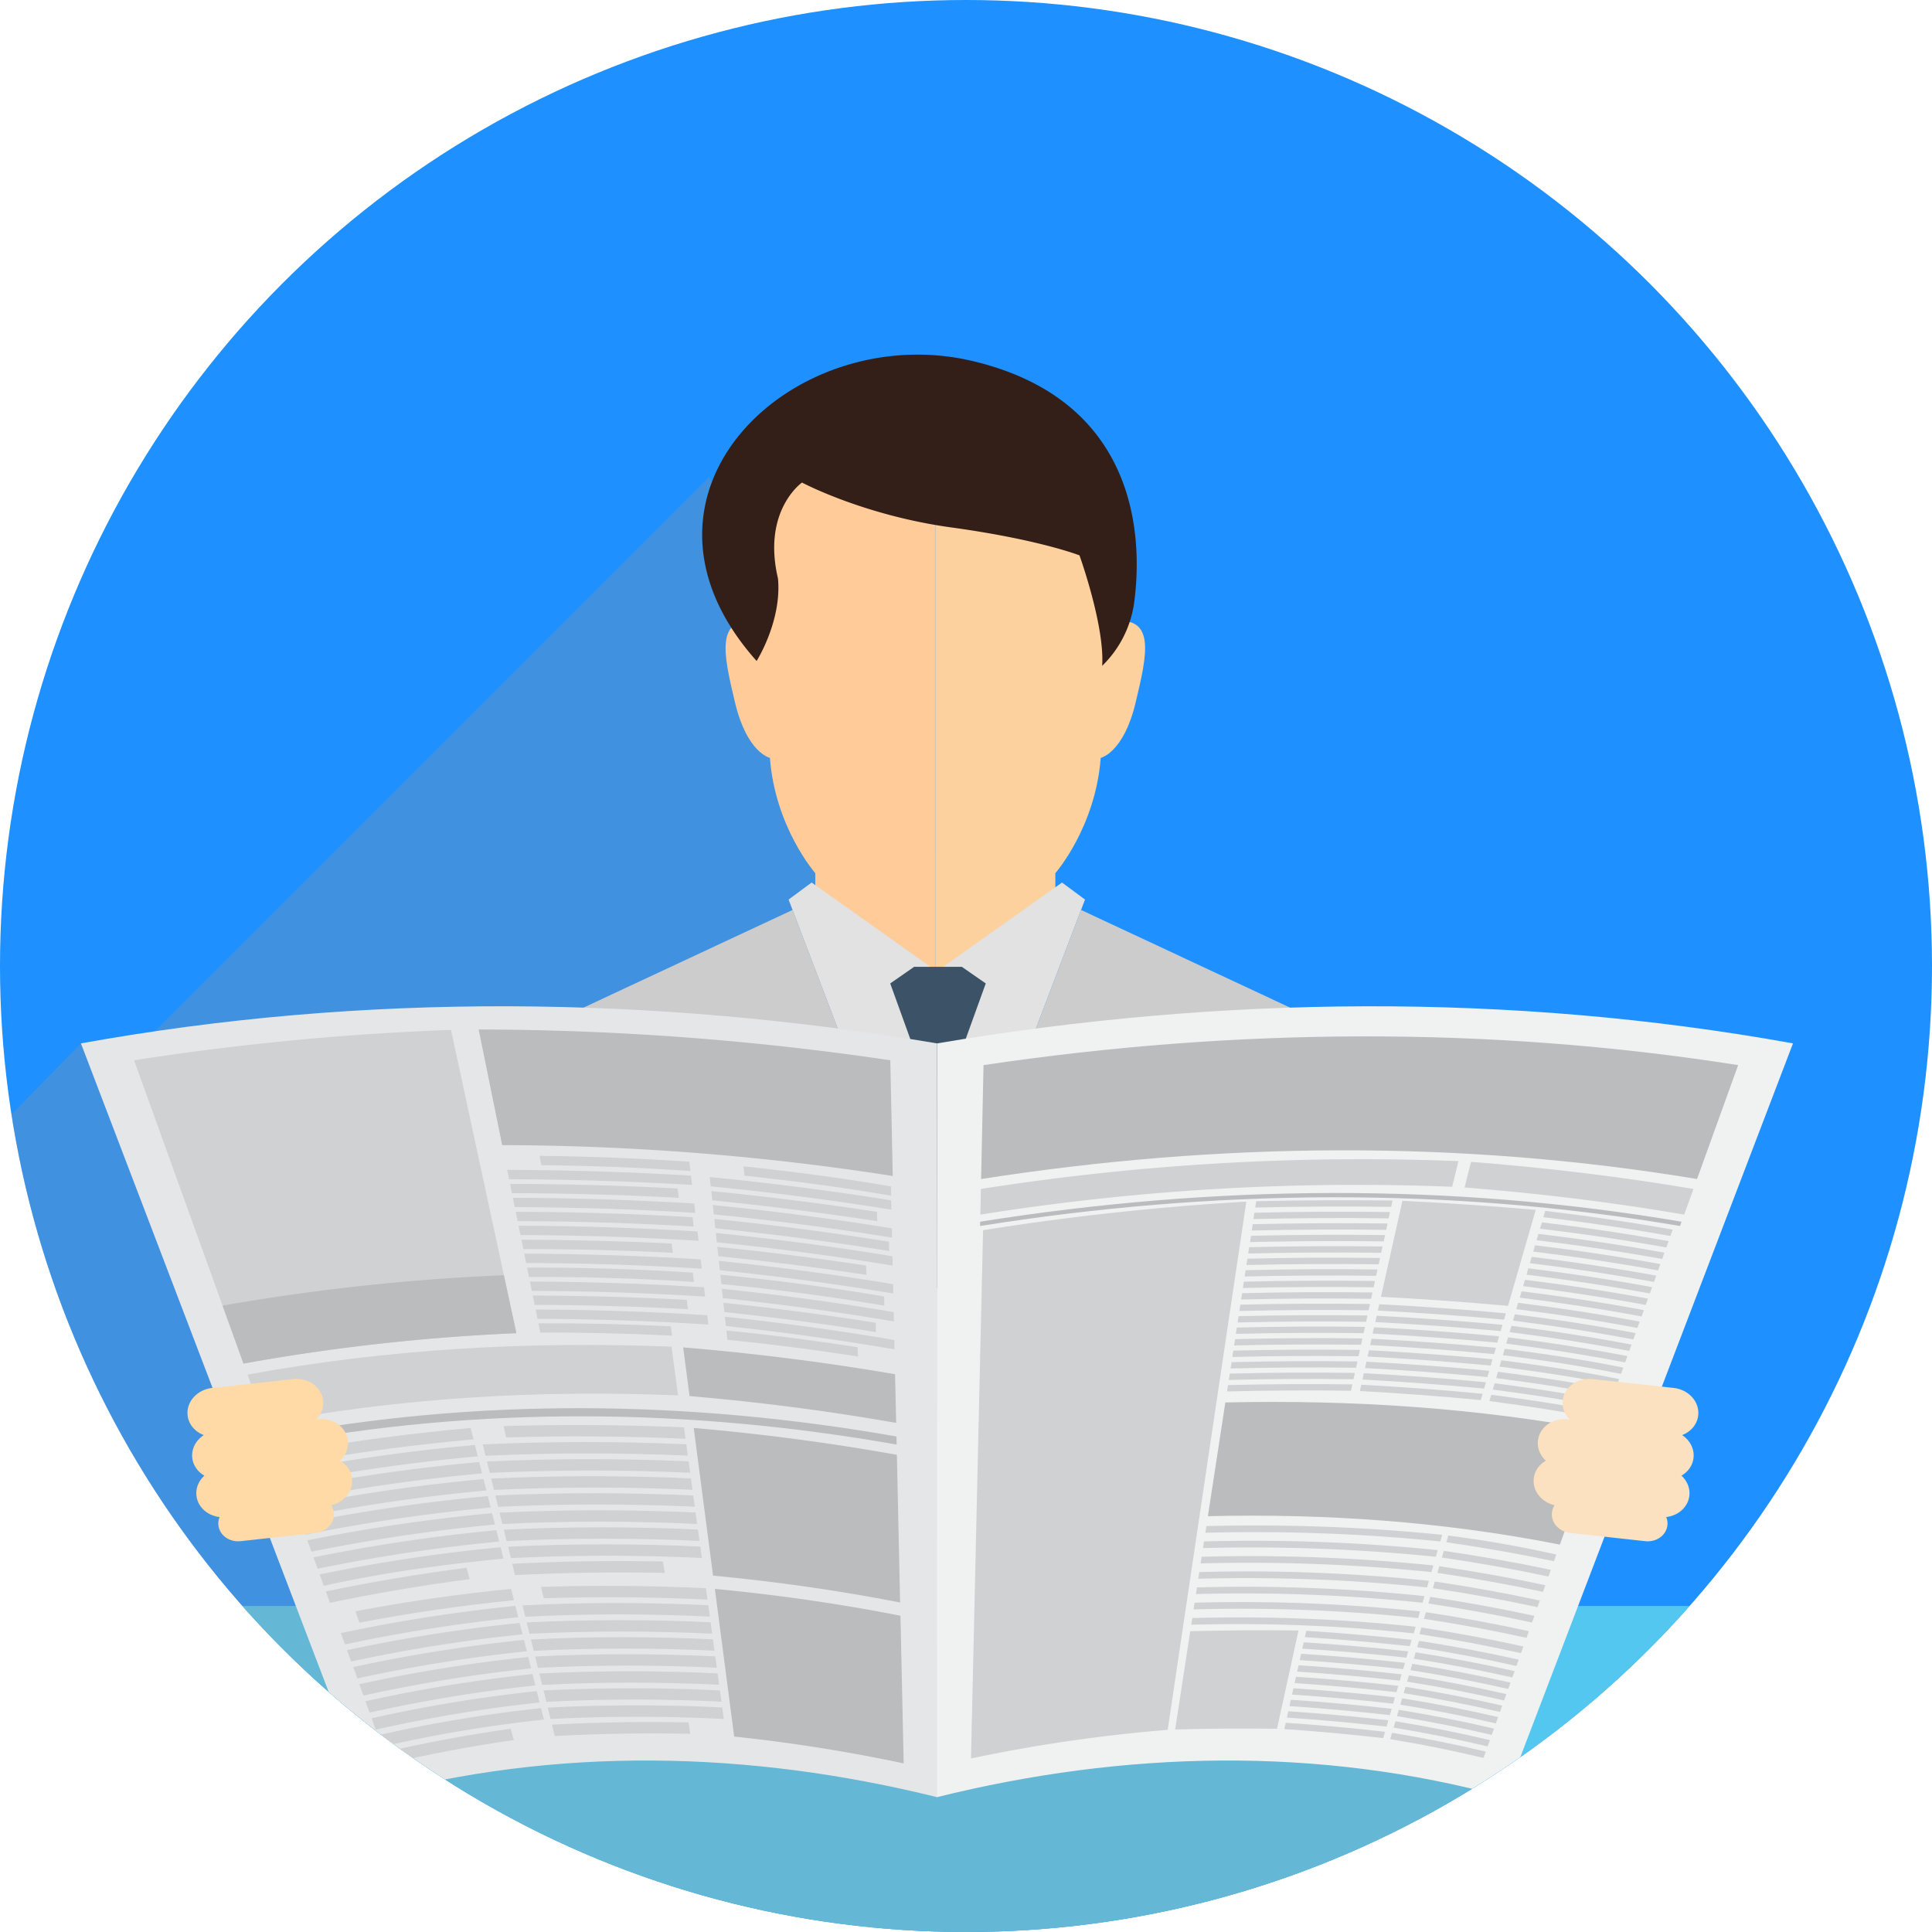 <svg xmlns="http://www.w3.org/2000/svg" xmlns:xlink="http://www.w3.org/1999/xlink" viewBox="466 174 812 812">
  <defs>
    <style>
      .cls-1 {
        fill: #fff;
        stroke: #707070;
      }

      .cls-2 {
        clip-path: url(#clip-path);
      }

      .cls-3 {
        fill: #1e90ff;
      }

      .cls-4 {
        fill: #53c7f0;
      }

      .cls-5 {
        fill: #929497;
        opacity: 0.3;
      }

      .cls-6 {
        fill: #fc9;
      }

      .cls-7 {
        fill: #fcd19d;
      }

      .cls-8 {
        fill: #331f17;
      }

      .cls-9 {
        fill: #e2e2e2;
      }

      .cls-10 {
        fill: #3c5267;
      }

      .cls-11 {
        fill: #ccc;
      }

      .cls-12 {
        fill: #e5e6e7;
      }

      .cls-13 {
        fill: #cfd1d2;
      }

      .cls-14 {
        fill: #babcbe;
      }

      .cls-15 {
        fill: #f0f1f1;
      }

      .cls-16 {
        fill: #ffdaa6;
      }

      .cls-17 {
        fill: #fbe1bf;
      }
    </style>
    <clipPath id="clip-path">
      <circle id="Ellipse_1" data-name="Ellipse 1" class="cls-1" cx="406" cy="406" r="406" transform="translate(491 186)"/>
    </clipPath>
  </defs>
  <g id="news1" class="cls-2" transform="translate(-25 -12)">
    <g id="news_paper1" data-name="news paper1" transform="translate(491 186)">
      <g id="Layer_1" data-name="Layer 1">
        <rect id="Rectangle_1" data-name="Rectangle 1" class="cls-3" width="812" height="812"/>
        <rect id="Rectangle_2" data-name="Rectangle 2" class="cls-4" width="812" height="137.025" transform="translate(0 674.975)"/>
      </g>
      <g id="Layer_2" data-name="Layer 2">
        <path id="Path_1" data-name="Path 1" class="cls-5" d="M298,200.564,64.31,434.258l-30.3,4.263L0,473.325V812H575.505l56.84-57.175Z"/>
        <path id="Path_2" data-name="Path 2" class="cls-6" d="M393.089,205.223V427.132l-50.435-25.507V366.933s-16.839-19.123-19.072-48.456c0,0-9.541-2.03-14.586-22.969s-8.414-36.479,9.257-34.429l11.5-72.177Z" transform="translate(0 0.041)"/>
        <path id="Path_3" data-name="Path 3" class="cls-7" d="M393.089,205.223V427.132l50.466-25.507V366.933s16.829-19.123,19.072-48.456c0,0,9.541-2.03,14.6-22.969s8.414-36.479-9.257-34.429L456.456,188.9Z" transform="translate(0 0.041)"/>
        <path id="Path_4" data-name="Path 4" class="cls-8" d="M337.071,202.767s25.8,13.774,62.828,18.879S453.7,233.379,453.7,233.379s10.647,29.587,9.531,46.426a45.736,45.736,0,0,0,13.51-27.07c2.243-17.346,7.288-83.149-67.873-101.013S255.171,207.365,318,277.765c0,0,10.658-16.839,8.973-34.693C320.243,214.51,337.071,202.767,337.071,202.767Z" transform="translate(0 0.041)"/>
        <path id="Path_5" data-name="Path 5" class="cls-9" d="M341.111,370.922l-9.673,7.156,62.291,163.659v-133.5Z"/>
        <path id="Path_6" data-name="Path 6" class="cls-9" d="M446.346,370.922l9.673,7.156L393.729,541.736v-133.5Z"/>
        <path id="Path_7" data-name="Path 7" class="cls-10" d="M384.188,441.119l-10.038-27.791,10.038-6.973h20.077l10.038,6.973-10.038,27.791Z"/>
        <path id="Path_8" data-name="Path 8" class="cls-10" d="M383.985,441.119,364.679,551.4l30.085,41.97v-151.9l-6.313-5.572Z"/>
        <path id="Path_9" data-name="Path 9" class="cls-10" d="M404.467,441.119l19.3,110.28-30.085,41.97v-151.9l6.313-5.572Z"/>
        <path id="Path_10" data-name="Path 10" class="cls-11" d="M333.133,382.391l-102.1,47.7s-22.959,12.891-24.116,34.206-12.9,83.575-12.9,83.575l199.711,143.6V541.706Z" transform="translate(0 0.041)"/>
        <path id="Path_11" data-name="Path 11" class="cls-11" d="M454.334,382.391l102.089,47.7s23,12.921,24.116,34.236,12.911,83.575,12.911,83.575L393.729,691.479V541.706Z" transform="translate(0 0.041)"/>
        <path id="Path_12" data-name="Path 12" class="cls-12" d="M393.881,755.3c-78.855-19.549-160.208-21.538-238.84,0Q94.537,596.891,34.013,438.48c118.968-21.477,240.7-20.1,359.767,0Q393.82,596.891,393.881,755.3Z" transform="translate(0 0.041)"/>
        <path id="Path_13" data-name="Path 13" class="cls-13" d="M217.027,560.28a849.672,849.672,0,0,0-114.695,12.779q-23-63.742-45.98-127.474a1135.313,1135.313,0,0,1,133.2-12.769Q203.3,496.548,217.027,560.28Z" transform="translate(0 0.041)"/>
        <path id="Path_14" data-name="Path 14" class="cls-14" d="M217.027,560.28a849.672,849.672,0,0,0-114.695,12.779c-3.512-9.744-5.268-14.606-8.79-24.36A902.493,902.493,0,0,1,211.78,535.92C213.881,545.634,214.926,550.506,217.027,560.28Z" transform="translate(0 0.041)"/>
        <path id="Path_15" data-name="Path 15" class="cls-14" d="M375.215,494.214a1081.562,1081.562,0,0,0-164.156-12.972q-4.933-24.3-9.886-48.6A1190.825,1190.825,0,0,1,374.18,445.585Z" transform="translate(0 0.041)"/>
        <path id="Path_16" data-name="Path 16" class="cls-13" d="M289.711,488.215c-20.98-1.411-41.909-2.233-62.93-2.466.294,1.573.436,2.355.731,3.918,20.939.233,41.777,1.015,62.666,2.466Z" transform="translate(0 0.041)"/>
        <path id="Path_17" data-name="Path 17" class="cls-13" d="M290.4,494.051c-25.751-1.533-51.43-2.334-77.221-2.406.315,1.573.477,2.355.792,3.918,25.69.071,51.247.873,76.886,2.406Z" transform="translate(0 0.041)"/>
        <path id="Path_18" data-name="Path 18" class="cls-13" d="M284.8,499.471c-23.477-1.238-46.913-1.888-70.431-1.949.325,1.563.477,2.345.8,3.908,23.416.061,46.741.711,70.116,1.959C285.093,501.816,285,501.034,284.8,499.471Z" transform="translate(0 0.041)"/>
        <path id="Path_19" data-name="Path 19" class="cls-13" d="M291.772,505.785q-38.062-2.284-76.206-2.4l.792,3.908c25.375.071,50.577.883,75.871,2.406Z" transform="translate(0 0.041)"/>
        <path id="Path_20" data-name="Path 20" class="cls-13" d="M291.072,511.56c-24.776-1.472-49.481-2.243-74.308-2.3.315,1.563.477,2.345.792,3.918,24.715.061,49.319.822,73.983,2.294C291.356,513.9,291.3,513.123,291.072,511.56Z" transform="translate(0 0.041)"/>
        <path id="Path_21" data-name="Path 21" class="cls-13" d="M293.142,517.528c-25.071-1.533-50.07-2.334-75.191-2.406.315,1.563.477,2.345.8,3.918,25.01.071,49.9.873,74.846,2.406Z" transform="translate(0 0.041)"/>
        <path id="Path_22" data-name="Path 22" class="cls-13" d="M282.282,522.593c-21.051-1.015-42.051-1.563-63.133-1.6.315,1.573.477,2.355.792,3.918q31.465,0,62.849,1.594Z" transform="translate(0 0.041)"/>
        <path id="Path_23" data-name="Path 23" class="cls-13" d="M294.512,529.272c-24.725-1.533-49.39-2.334-74.176-2.406.325,1.563.487,2.345.8,3.908,24.675.071,49.217.873,73.831,2.406Z" transform="translate(0 0.041)"/>
        <path id="Path_24" data-name="Path 24" class="cls-13" d="M291.173,534.834c-23.223-1.5-46.355-2.2-69.639-2.1.315,1.563.477,2.345.792,3.918,23.183-.1,46.2.6,69.324,2.091C291.457,537.179,291.366,536.4,291.173,534.834Z" transform="translate(0 0.041)"/>
        <path id="Path_25" data-name="Path 25" class="cls-13" d="M295.883,540.995q-36.54-2.3-73.151-2.406c.315,1.563.477,2.345.792,3.918,24.36.071,48.537.873,72.816,2.4Z" transform="translate(0 0.041)"/>
        <path id="Path_26" data-name="Path 26" class="cls-13" d="M288.636,546.283q-32.348-1.736-64.716-1.817c.315,1.573.477,2.355.8,3.918,21.508.051,42.934.66,64.412,1.817C288.93,548.638,288.839,547.846,288.636,546.283Z" transform="translate(0 0.041)"/>
        <path id="Path_27" data-name="Path 27" class="cls-13" d="M297.263,552.739c-24.056-1.522-48.04-2.324-72.146-2.4l.792,3.908c23.995.071,47.867.873,71.8,2.406C297.527,555.093,297.446,554.312,297.263,552.739Z" transform="translate(0 0.041)"/>
        <path id="Path_28" data-name="Path 28" class="cls-13" d="M281.957,557.408c-18.574-.934-37.068-1.36-55.663-1.279l.792,3.908c18.514-.081,36.916.355,55.4,1.289C282.272,559.762,282.17,558.981,281.957,557.408Z" transform="translate(0 0.041)"/>
        <path id="Path_29" data-name="Path 29" class="cls-13" d="M374.444,498.6c-20.544-3.573-41.2-6.222-61.915-8.435l.355,3.908c20.665,2.223,41.229,4.872,61.671,8.445C374.535,500.953,374.474,500.172,374.444,498.6Z" transform="translate(0 0.041)"/>
        <path id="Path_30" data-name="Path 30" class="cls-13" d="M374.535,504.455c-25.375-4.06-50.689-7.3-76.247-9.795.162,1.563.254,2.345.416,3.908,25.446,2.5,50.7,5.735,75.912,9.8C374.626,506.82,374.606,506.038,374.535,504.455Z" transform="translate(0 0.041)"/>
        <path id="Path_31" data-name="Path 31" class="cls-13" d="M368.6,509.286c-23.152-3.532-46.314-6.425-69.639-8.739.173,1.573.254,2.345.426,3.908q34.825,3.492,69.324,8.749C368.658,511.641,368.638,510.849,368.6,509.286Z" transform="translate(0 0.041)"/>
        <path id="Path_32" data-name="Path 32" class="cls-13" d="M374.829,516.209c-25-4.06-50.009-7.267-75.242-9.795.173,1.563.264,2.355.426,3.918,25.121,2.527,50.019,5.755,74.907,9.795C374.88,518.563,374.86,517.772,374.829,516.209Z" transform="translate(0 0.041)"/>
        <path id="Path_33" data-name="Path 33" class="cls-13" d="M373.621,521.842q-36.54-5.877-73.395-9.561c.173,1.573.254,2.355.426,3.918,24.492,2.477,48.781,5.633,73.08,9.561C373.672,524.187,373.662,523.405,373.621,521.842Z" transform="translate(0 0.041)"/>
        <path id="Path_34" data-name="Path 34" class="cls-13" d="M375.093,527.952c-24.664-4.06-49.339-7.267-74.237-9.795.173,1.563.264,2.345.426,3.908,24.786,2.527,49.349,5.765,73.892,9.795C375.144,530.3,375.124,529.515,375.093,527.952Z" transform="translate(0 0.041)"/>
        <path id="Path_35" data-name="Path 35" class="cls-13" d="M364,531.86q-31.171-4.7-62.5-7.846c.162,1.563.254,2.345.426,3.908,20.828,2.111,41.524,4.72,62.209,7.846C364.07,534.215,364.05,533.433,364,531.86Z" transform="translate(0 0.041)"/>
        <path id="Path_36" data-name="Path 36" class="cls-13" d="M375.357,539.686c-24.36-4.06-48.669-7.267-73.232-9.795.173,1.563.254,2.345.426,3.918q36.677,3.776,72.887,9.795C375.408,542.01,375.388,541.249,375.357,539.686Z" transform="translate(0 0.041)"/>
        <path id="Path_37" data-name="Path 37" class="cls-13" d="M371.581,544.852c-22.858-3.867-45.675-6.861-68.817-9.135.162,1.563.254,2.355.416,3.918,23.01,2.223,45.756,5.227,68.5,9.084Z" transform="translate(0 0.041)"/>
        <path id="Path_38" data-name="Path 38" class="cls-13" d="M375.611,551.429c-23.984-4.06-47.989-7.267-72.217-9.795.173,1.563.254,2.345.426,3.908,24.116,2.527,48.009,5.765,71.882,9.795C375.662,553.774,375.651,552.992,375.611,551.429Z" transform="translate(0 0.041)"/>
        <path id="Path_39" data-name="Path 39" class="cls-13" d="M368.039,555.9c-21.315-3.37-42.559-6.161-64.006-8.394.162,1.563.254,2.345.416,3.908q31.973,3.365,63.712,8.4C368.11,558.25,368.09,557.458,368.039,555.9Z" transform="translate(0 0.041)"/>
        <path id="Path_40" data-name="Path 40" class="cls-13" d="M375.875,563.163c-23.65-4.06-47.319-7.267-71.212-9.795.173,1.563.254,2.345.426,3.908,23.781,2.527,47.34,5.765,70.877,9.8C375.926,565.507,375.905,564.726,375.875,563.163Z" transform="translate(0 0.041)"/>
        <path id="Path_41" data-name="Path 41" class="cls-13" d="M360.457,566.187c-18.341-2.862-36.672-5.2-55.165-7.034.162,1.563.254,2.345.416,3.918,18.412,1.827,36.652,4.161,54.911,7.034C360.548,568.532,360.518,567.75,360.457,566.187Z" transform="translate(0 0.041)"/>
        <path id="Path_42" data-name="Path 42" class="cls-14" d="M376.849,607.092c-87.057-15.347-175.2-16.362-262.154.162-.5-1.37-.741-2.03-1.228-3.41,87.29-16.555,175.859-15.489,263.3-.152C376.809,605.052,376.819,605.732,376.849,607.092Z" transform="translate(0 0.041)"/>
        <path id="Path_43" data-name="Path 43" class="cls-14" d="M376.189,577.535c-29.547-5.075-59.124-8.79-89.056-11.287,1.076,8.191,1.6,12.281,2.68,20.462,29.2,2.5,58.028,6.212,86.833,11.287Z" transform="translate(0 0.041)"/>
        <path id="Path_44" data-name="Path 44" class="cls-14" d="M376.951,611.4c-28.319-5.075-56.657-8.79-85.382-11.287q4.06,31.029,8.12,62.067c26.492,2.5,52.557,6.212,78.612,11.287Q377.58,642.414,376.951,611.4Z" transform="translate(0 0.041)"/>
        <path id="Path_45" data-name="Path 45" class="cls-13" d="M282.221,565.954c-60.037-2.365-119.2.914-178.183,11.744l7.379,20.462c57.449-10.84,115.081-14.119,173.565-11.744C283.906,578.225,283.337,574.145,282.221,565.954Z" transform="translate(0 0.041)"/>
        <path id="Path_46" data-name="Path 46" class="cls-13" d="M197.8,600.119c-24.177,2.192-48.04,5.278-71.913,9.429.66,1.908,1.015,2.862,1.665,4.771,23.721-4.151,47.421-7.227,71.446-9.419C198.524,602.981,198.29,602.027,197.8,600.119Z" transform="translate(0 0.041)"/>
        <path id="Path_47" data-name="Path 47" class="cls-13" d="M199.61,607.285A793.469,793.469,0,0,0,118.836,618.7l1.725,4.781a785.727,785.727,0,0,1,80.246-11.439Z" transform="translate(0 0.041)"/>
        <path id="Path_48" data-name="Path 48" class="cls-13" d="M201.406,614.44a781.072,781.072,0,0,0-79.982,11.429l1.725,4.771A767.794,767.794,0,0,1,202.6,619.221C202.127,617.313,201.883,616.359,201.406,614.44Z" transform="translate(0 0.041)"/>
        <path id="Path_49" data-name="Path 49" class="cls-13" d="M203.213,621.606a765.8,765.8,0,0,0-79.17,11.419l1.725,4.781a752.725,752.725,0,0,1,78.673-11.429C203.924,624.469,203.69,623.514,203.213,621.606Z" transform="translate(0 0.041)"/>
        <path id="Path_50" data-name="Path 50" class="cls-13" d="M205.03,628.762a751.065,751.065,0,0,0-78.419,11.429c.69,1.908,1.015,2.862,1.736,4.781a737.915,737.915,0,0,1,77.881-11.429C205.73,631.634,205.487,630.68,205.03,628.762Z" transform="translate(0 0.041)"/>
        <path id="Path_51" data-name="Path 51" class="cls-13" d="M206.806,635.928a732.619,732.619,0,0,0-77.617,11.429c.69,1.908,1.015,2.862,1.715,4.771a723.334,723.334,0,0,1,77.14-11.429C207.527,638.79,207.283,637.836,206.806,635.928Z" transform="translate(0 0.041)"/>
        <path id="Path_52" data-name="Path 52" class="cls-13" d="M208.613,643.094a720.974,720.974,0,0,0-76.846,11.419l1.725,4.771a710.955,710.955,0,0,1,76.318-11.419C209.323,645.956,209.09,645,208.613,643.094Z" transform="translate(0 0.041)"/>
        <path id="Path_53" data-name="Path 53" class="cls-13" d="M210.41,650.25a703.63,703.63,0,0,0-76.054,11.429l1.726,4.771c24.888-5.522,50.09-8.952,75.526-11.419C211.12,653.122,210.887,652.168,210.41,650.25Z" transform="translate(0 0.041)"/>
        <path id="Path_54" data-name="Path 54" class="cls-13" d="M196.088,658.877c-19.924,2.578-39.524,5.846-59.144,9.957.68,1.908,1.015,2.862,1.715,4.781,19.488-4.121,38.946-7.379,58.738-9.957C196.91,661.78,196.616,660.765,196.088,658.877Z" transform="translate(0 0.041)"/>
        <path id="Path_55" data-name="Path 55" class="cls-13" d="M287.468,599.865c-25.375-1.086-50.506-1.279-75.841-.538.447,1.908.66,2.862,1.106,4.781,25.192-.751,50.212-.558,75.384.538C287.854,602.7,287.722,601.743,287.468,599.865Z" transform="translate(0 0.041)"/>
        <path id="Path_56" data-name="Path 56" class="cls-13" d="M288.443,606.97c-28.572-1.248-56.962-1.259-85.544.061.477,1.908.71,2.862,1.177,4.771,28.42-1.309,56.617-1.309,85.016-.061C288.839,609.863,288.707,608.909,288.443,606.97Z" transform="translate(0 0.041)"/>
        <path id="Path_57" data-name="Path 57" class="cls-13" d="M289.417,614.156c-28.308-1.248-56.434-1.248-84.753.061l1.188,4.771c28.136-1.309,56.079-1.309,84.245-.051C289.813,617.029,289.681,616.1,289.417,614.156Z" transform="translate(0 0.041)"/>
        <path id="Path_58" data-name="Path 58" class="cls-13" d="M290.4,621.322c-28.055-1.248-55.916-1.248-83.961.061.467,1.908.71,2.862,1.177,4.771,27.872-1.309,55.561-1.309,83.433-.061C290.787,624.225,290.666,623.21,290.4,621.322Z" transform="translate(0 0.041)"/>
        <path id="Path_59" data-name="Path 59" class="cls-13" d="M291.376,628.488c-27.791-1.259-55.378-1.259-83.169,0,.477,1.908.71,2.872,1.177,4.781,27.608-1.32,55.033-1.309,82.641-.061C291.762,631.33,291.64,630.4,291.376,628.488Z" transform="translate(0 0.041)"/>
        <path id="Path_60" data-name="Path 60" class="cls-13" d="M292.32,635.644c-27.517-1.248-54.81-1.248-82.367.061.467,1.908.7,2.862,1.177,4.771,27.344-1.309,54.5-1.309,81.85,0Z" transform="translate(0 0.041)"/>
        <path id="Path_61" data-name="Path 61" class="cls-13" d="M293.335,642.81c-27.263-1.248-54.333-1.259-81.586.061.467,1.908.7,2.862,1.177,4.771,27.08-1.309,53.968-1.309,81.058-.061C293.721,645.672,293.589,644.718,293.335,642.81Z" transform="translate(0 0.041)"/>
        <path id="Path_62" data-name="Path 62" class="cls-13" d="M294.35,649.965c-27-1.248-53.8-1.248-80.794.061.477,1.908.711,2.862,1.177,4.781,26.826-1.319,53.44-1.319,80.266-.061C294.705,652.838,294.573,651.884,294.35,649.965Z" transform="translate(0 0.041)"/>
        <path id="Path_63" data-name="Path 63" class="cls-13" d="M278.6,656.248c-21.153-.436-42.183-.132-63.316.944.477,1.908.71,2.862,1.177,4.771,21-1.076,41.879-1.37,62.93-.944Z" transform="translate(0 0.041)"/>
        <path id="Path_64" data-name="Path 64" class="cls-14" d="M378.453,679.035c-25.842-5.075-51.714-8.78-78-11.277q4.06,31.029,8.12,62.067A688.707,688.707,0,0,1,379.8,741.1Q379.143,710.053,378.453,679.035Z" transform="translate(0 0.041)"/>
        <path id="Path_65" data-name="Path 65" class="cls-13" d="M214.8,667.748c-22.036,2.192-43.716,5.268-65.407,9.419.66,1.908,1.015,2.862,1.665,4.781,21.538-4.161,43.066-7.237,64.96-9.429Z" transform="translate(0 0.041)"/>
        <path id="Path_66" data-name="Path 66" class="cls-13" d="M216.6,674.9a682.641,682.641,0,0,0-73.344,11.429l1.725,4.77a672.827,672.827,0,0,1,72.826-11.419C217.322,677.776,217.088,676.812,216.6,674.9Z" transform="translate(0 0.041)"/>
        <path id="Path_67" data-name="Path 67" class="cls-13" d="M218.4,682.08a665.832,665.832,0,0,0-72.552,11.429l1.725,4.771a656.168,656.168,0,0,1,72.065-11.429C219.128,684.932,218.885,683.978,218.4,682.08Z" transform="translate(0 0.041)"/>
        <path id="Path_68" data-name="Path 68" class="cls-13" d="M220.255,689.185a651.618,651.618,0,0,0-71.781,11.429l1.725,4.771a644.757,644.757,0,0,1,71.253-11.419C220.925,692.1,220.681,691.144,220.255,689.185Z" transform="translate(0 0.041)"/>
        <path id="Path_69" data-name="Path 69" class="cls-13" d="M222,696.391a637.713,637.713,0,0,0-70.989,11.429l1.725,4.771A625.806,625.806,0,0,1,223.2,701.172C222.721,699.254,222.488,698.32,222,696.391Z" transform="translate(0 0.041)"/>
        <path id="Path_70" data-name="Path 70" class="cls-13" d="M223.807,703.557A623.3,623.3,0,0,0,153.6,714.976l1.726,4.771a614.178,614.178,0,0,1,69.68-11.419Z" transform="translate(0 0.041)"/>
        <path id="Path_71" data-name="Path 71" class="cls-13" d="M225.6,710.723a607.434,607.434,0,0,0-69.416,11.419l1.725,4.771A600.657,600.657,0,0,1,226.8,715.494Z" transform="translate(0 0.041)"/>
        <path id="Path_72" data-name="Path 72" class="cls-13" d="M227.36,717.879A596.34,596.34,0,0,0,158.726,729.3l1.725,4.781a585.126,585.126,0,0,1,68.157-11.4C228.121,720.741,227.888,719.787,227.36,717.879Z" transform="translate(0 0.041)"/>
        <path id="Path_73" data-name="Path 73" class="cls-13" d="M214.632,726.507c-18,2.578-35.616,5.836-53.277,9.957l1.725,4.771c17.519-4.121,35.007-7.369,52.861-9.957C215.424,729.369,215.18,728.415,214.632,726.507Z" transform="translate(0 0.041)"/>
        <path id="Path_74" data-name="Path 74" class="cls-13" d="M296.695,667.464c-23.142-1.086-46.122-1.289-69.284-.538l1.117,4.771c23-.741,45.837-.548,68.817.548C297.091,670.326,296.959,669.372,296.695,667.464Z" transform="translate(0 0.041)"/>
        <path id="Path_75" data-name="Path 75" class="cls-13" d="M297.679,674.63c-26.1-1.259-51.988-1.259-78.074.051.467,1.908.71,2.872,1.177,4.781,25.913-1.319,51.623-1.309,77.546-.061C298.065,677.492,297.933,676.538,297.679,674.63Z" transform="translate(0 0.041)"/>
        <path id="Path_76" data-name="Path 76" class="cls-13" d="M298.654,681.786c-25.852-1.2-51.43-1.2-77.282.061l1.188,4.771c25.669-1.259,51.075-1.259,76.744-.051C299.039,684.658,298.918,683.694,298.654,681.786Z" transform="translate(0 0.041)"/>
        <path id="Path_77" data-name="Path 77" class="cls-13" d="M299.628,688.952c-25.578-1.208-50.9-1.208-76.49.061l1.188,4.771c25.375-1.269,50.547-1.259,75.963-.061Z" transform="translate(0 0.041)"/>
        <path id="Path_78" data-name="Path 78" class="cls-13" d="M300.6,696.107c-25.375-1.2-50.374-1.2-75.689.061.467,1.908.71,2.862,1.177,4.771,25.142-1.259,50.019-1.259,75.171-.051Z" transform="translate(0 0.041)"/>
        <path id="Path_79" data-name="Path 79" class="cls-13" d="M301.587,703.273c-25.06-1.2-49.847-1.208-74.907.061.467,1.908.71,2.862,1.177,4.771,24.888-1.259,49.491-1.259,74.379-.061C301.973,706.135,301.851,705.181,301.587,703.273Z" transform="translate(0 0.041)"/>
        <path id="Path_80" data-name="Path 80" class="cls-13" d="M302.561,710.439c-24.8-1.208-49.319-1.208-74.1,0,.477,1.918.71,2.872,1.188,4.781a729.1,729.1,0,0,1,73.577-.061C302.957,713.3,302.825,712.347,302.561,710.439Z" transform="translate(0 0.041)"/>
        <path id="Path_81" data-name="Path 81" class="cls-13" d="M303.536,717.6a726.809,726.809,0,0,0-73.313.061c.467,1.908.7,2.862,1.177,4.771a716.626,716.626,0,0,1,72.8,0Z" transform="translate(0 0.041)"/>
        <path id="Path_82" data-name="Path 82" class="cls-13" d="M289.366,723.878c-19.194-.4-38.2-.091-57.378.934.477,1.918.711,2.872,1.177,4.781,19.031-1.015,37.91-1.33,56.972-.944C289.833,726.74,289.671,725.786,289.366,723.878Z" transform="translate(0 0.041)"/>
        <path id="Path_83" data-name="Path 83" class="cls-15" d="M632.548,755.3c-78.622-21.538-159.984-19.549-238.84,0q0-158.4.1-316.812c119.049-20.107,240.819-21.488,359.767,0Q693.1,596.9,632.548,755.3Z" transform="translate(0 0.041)"/>
        <path id="Path_84" data-name="Path 84" class="cls-14" d="M713.251,495.493c-99.866-16.575-200.97-15.611-300.9,0q.508-23.954,1.015-47.878c105.3-15.641,211.871-16.565,317.157,0Q721.888,471.549,713.251,495.493Z" transform="translate(0 0.041)"/>
        <path id="Path_85" data-name="Path 85" class="cls-14" d="M706.115,515.234c-97.6-16.6-196.5-15.59-294.188,0v-1.8c97.876-15.59,196.991-16.585,294.8,0C706.5,514.158,706.379,514.524,706.115,515.234Z" transform="translate(0 0.041)"/>
        <path id="Path_86" data-name="Path 86" class="cls-13" d="M711.738,499.674c-31.008-5.237-62.077-8.952-93.482-11.4-1.086,4.3-1.624,6.466-2.71,10.769,31.018,2.446,61.692,6.161,92.294,11.4C709.4,506.14,710.175,503.988,711.738,499.674Z" transform="translate(0 0.041)"/>
        <path id="Path_87" data-name="Path 87" class="cls-13" d="M612.979,487.971a1029.98,1029.98,0,0,0-200.716,11.7c-.091,4.314-.132,6.465-.223,10.769a1006.1,1006.1,0,0,1,198.291-11.7C611.385,494.427,611.923,492.275,612.979,487.971Z" transform="translate(0 0.041)"/>
        <path id="Path_88" data-name="Path 88" class="cls-14" d="M655.609,649.143c-48.964-9.653-97.937-13.114-147.946-11.947L515,589.4c53.2-1.208,105.56,2.263,157.711,11.957Q664.155,625.24,655.609,649.143Z" transform="translate(0 0.041)"/>
        <path id="Path_89" data-name="Path 89" class="cls-13" d="M654.107,653.325c-14.971-3.39-30.146-6.029-45.411-7.978-.325,1.116-.487,1.675-.822,2.791,15.225,2.2,30.2,4.821,45.228,7.978C653.508,655,653.711,654.442,654.107,653.325Z" transform="translate(0 0.041)"/>
        <path id="Path_90" data-name="Path 90" class="cls-13" d="M606.138,645.022a786.093,786.093,0,0,0-99.115-3.654c-.173,1.127-.254,1.685-.426,2.8a778.239,778.239,0,0,1,98.739,3.644C605.661,646.7,605.823,646.139,606.138,645.022Z" transform="translate(0 0.041)"/>
        <path id="Path_91" data-name="Path 91" class="cls-13" d="M651.8,659.75c-14.961-3.157-29.831-5.775-44.985-7.978-.335,1.117-.5,1.675-.822,2.8,15.093,2.2,29.9,4.821,44.8,7.978C651.194,661.445,651.4,660.887,651.8,659.75Z" transform="translate(0 0.041)"/>
        <path id="Path_92" data-name="Path 92" class="cls-13" d="M604.28,651.457a770.609,770.609,0,0,0-98.252-3.644c-.173,1.117-.254,1.675-.426,2.791a766.6,766.6,0,0,1,97.877,3.654C603.8,653.142,603.925,652.574,604.28,651.457Z" transform="translate(0 0.041)"/>
        <path id="Path_93" data-name="Path 93" class="cls-13" d="M649.488,666.205c-14.809-3.157-29.536-5.775-44.559-7.978-.325,1.117-.487,1.675-.822,2.791,14.961,2.213,29.628,4.821,44.386,7.988C648.889,667.87,649.092,667.322,649.488,666.205Z" transform="translate(0 0.041)"/>
        <path id="Path_94" data-name="Path 94" class="cls-13" d="M602.423,657.9a756.926,756.926,0,0,0-97.379-3.644c-.173,1.117-.254,1.675-.426,2.791a751.062,751.062,0,0,1,96.993,3.644Z" transform="translate(0 0.041)"/>
        <path id="Path_95" data-name="Path 95" class="cls-13" d="M647.184,672.651c-14.677-3.157-29.262-5.775-44.142-7.988l-.812,2.8c14.819,2.2,29.344,4.821,43.949,7.978C646.555,674.325,646.788,673.767,647.184,672.651Z" transform="translate(0 0.041)"/>
        <path id="Path_96" data-name="Path 96" class="cls-13" d="M600.555,664.348a741.524,741.524,0,0,0-96.5-3.654c-.173,1.116-.264,1.675-.426,2.8a737.617,737.617,0,0,1,96.121,3.644C600.078,666.023,600.241,665.464,600.555,664.348Z" transform="translate(0 0.041)"/>
        <path id="Path_97" data-name="Path 97" class="cls-13" d="M644.88,679.086c-14.535-3.157-28.978-5.775-43.716-7.978-.335,1.116-.5,1.675-.822,2.791,14.677,2.2,29.059,4.821,43.533,7.988C644.271,680.771,644.525,680.2,644.88,679.086Z" transform="translate(0 0.041)"/>
        <path id="Path_98" data-name="Path 98" class="cls-13" d="M598.7,670.783a730.1,730.1,0,0,0-95.633-3.644c-.173,1.117-.254,1.675-.426,2.791a722.672,722.672,0,0,1,95.258,3.654C598.221,672.458,598.373,671.93,598.7,670.783Z" transform="translate(0 0.041)"/>
        <path id="Path_99" data-name="Path 99" class="cls-13" d="M642.576,685.531c-14.393-3.157-28.694-5.775-43.3-7.988l-.812,2.8c14.535,2.2,28.775,4.821,43.107,7.978C641.977,687.206,642.17,686.647,642.576,685.531Z" transform="translate(0 0.041)"/>
        <path id="Path_100" data-name="Path 100" class="cls-13" d="M596.82,677.228a715.138,715.138,0,0,0-94.76-3.654c-.173,1.117-.254,1.675-.426,2.8a709.343,709.343,0,0,1,94.4,3.644Z" transform="translate(0 0.041)"/>
        <path id="Path_101" data-name="Path 101" class="cls-13" d="M640.262,691.966c-14.21-3.157-28.42-5.775-42.874-7.978l-.812,2.791c14.4,2.213,28.5,4.831,42.691,7.988Z" transform="translate(0 0.041)"/>
        <path id="Path_102" data-name="Path 102" class="cls-13" d="M594.983,683.663A702.115,702.115,0,0,0,501.1,680.02c-.173,1.116-.264,1.675-.436,2.791a696.382,696.382,0,0,1,93.512,3.654Z" transform="translate(0 0.041)"/>
        <path id="Path_103" data-name="Path 103" class="cls-13" d="M490.773,727A655.659,655.659,0,0,0,408.1,739.022q2.527-111,5.075-222.011A1111.847,1111.847,0,0,1,523.811,505Q507.277,616.014,490.773,727Z" transform="translate(0 0.041)"/>
        <path id="Path_104" data-name="Path 104" class="cls-13" d="M584.711,507.185q-28.593-.376-57.144.294l.406-2.649c19.123-.447,38.194-.548,57.317-.294C585.056,505.592,584.944,506.12,584.711,507.185Z" transform="translate(0 0.041)"/>
        <path id="Path_105" data-name="Path 105" class="cls-13" d="M583.625,512.017c-18.96-.254-37.87-.152-56.84.294.173-1.066.244-1.594.406-2.649q28.511-.68,57-.294C584,510.423,583.889,510.961,583.625,512.017Z" transform="translate(0 0.041)"/>
        <path id="Path_106" data-name="Path 106" class="cls-13" d="M582.61,516.848q-28.278-.376-56.505.294l.406-2.649q28.359-.68,56.688-.3C582.945,515.255,582.823,515.782,582.61,516.848Z" transform="translate(0 0.041)"/>
        <path id="Path_107" data-name="Path 107" class="cls-13" d="M581.595,521.71q-28.126-.365-56.2.294l.406-2.649c18.808-.436,37.555-.548,56.373-.294A21.465,21.465,0,0,0,581.595,521.71Z" transform="translate(0 0.041)"/>
        <path id="Path_108" data-name="Path 108" class="cls-13" d="M580.489,526.5c-18.646-.244-37.24-.142-55.886.294l.406-2.649q28.044-.67,56.058-.294C580.834,524.917,580.712,525.445,580.489,526.5Z" transform="translate(0 0.041)"/>
        <path id="Path_109" data-name="Path 109" class="cls-13" d="M579.433,531.332q-27.811-.365-55.571.294l.406-2.649c18.595-.447,37.139-.548,55.744-.294C579.778,529.749,579.656,530.277,579.433,531.332Z" transform="translate(0 0.041)"/>
        <path id="Path_110" data-name="Path 110" class="cls-13" d="M578.367,536.164c-18.432-.254-36.814-.152-55.246.294l.406-2.649q27.73-.67,55.419-.294C578.723,534.58,578.6,535.108,578.367,536.164Z" transform="translate(0 0.041)"/>
        <path id="Path_111" data-name="Path 111" class="cls-13" d="M577.312,540.995q-27.5-.376-54.932.294l.406-2.649q27.567-.67,55.1-.294C577.657,539.412,577.535,539.98,577.312,540.995Z" transform="translate(0 0.041)"/>
        <path id="Path_112" data-name="Path 112" class="cls-13" d="M576.256,545.826q-27.334-.376-54.617.294l.406-2.649q27.4-.67,54.81-.294C576.6,544.233,576.52,544.771,576.256,545.826Z" transform="translate(0 0.041)"/>
        <path id="Path_113" data-name="Path 113" class="cls-13" d="M575.2,550.658c-18.118-.254-36.185-.152-54.3.294l.406-2.649q27.253-.67,54.475-.294C575.505,549.115,575.434,549.6,575.2,550.658Z" transform="translate(0 0.041)"/>
        <path id="Path_114" data-name="Path 114" class="cls-13" d="M574.145,555.489q-27.019-.375-53.988.294l.406-2.649q27.1-.67,54.16-.294C574.49,553.9,574.378,554.434,574.145,555.489Z" transform="translate(0 0.041)"/>
        <path id="Path_115" data-name="Path 115" class="cls-13" d="M573.089,560.28c-17.915-.254-35.769-.152-53.673.294l.406-2.649q26.938-.67,53.846-.294C573.475,558.727,573.313,559.265,573.089,560.28Z" transform="translate(0 0.041)"/>
        <path id="Path_116" data-name="Path 116" class="cls-13" d="M572.024,565.152q-26.694-.376-53.348.294l.406-2.649q26.776-.69,53.521-.3C572.379,563.558,572.257,564.086,572.024,565.152Z" transform="translate(0 0.041)"/>
        <path id="Path_117" data-name="Path 117" class="cls-13" d="M570.968,569.983q-26.532-.376-53.034.294l.406-2.659c17.752-.436,35.454-.538,53.206-.294Z" transform="translate(0 0.041)"/>
        <path id="Path_118" data-name="Path 118" class="cls-13" d="M569.912,574.815c-17.59-.254-35.129-.152-52.719.294l.457-2.649c17.641-.436,35.241-.538,52.892-.294Z" transform="translate(0 0.041)"/>
        <path id="Path_119" data-name="Path 119" class="cls-13" d="M568.857,579.636c-17.488-.244-34.926-.142-52.4.3l.406-2.659q26.309-.67,52.577-.294C569.2,578.053,569.09,578.55,568.857,579.636Z" transform="translate(0 0.041)"/>
        <path id="Path_120" data-name="Path 120" class="cls-13" d="M567.8,584.467c-17.387-.254-34.713-.152-52.09.3l.406-2.659c17.438-.447,34.825-.548,52.262-.294C568.156,582.884,568.035,583.412,567.8,584.467Z" transform="translate(0 0.041)"/>
        <path id="Path_121" data-name="Path 121" class="cls-13" d="M632.122,554.586c-17.661-1.634-35.3-2.893-53.024-3.8.244-1.015.355-1.594.6-2.659q26.654,1.37,53.2,3.806C632.578,552.992,632.426,553.53,632.122,554.586Z" transform="translate(0 0.041)"/>
        <path id="Path_122" data-name="Path 122" class="cls-13" d="M630.731,559.417q-26.339-2.456-52.709-3.8c.233-1.015.355-1.594.589-2.659,17.681.914,35.271,2.172,52.881,3.806Z" transform="translate(0 0.041)"/>
        <path id="Path_123" data-name="Path 123" class="cls-13" d="M629.3,564.249c-17.458-1.634-34.886-2.893-52.394-3.8.233-1.015.355-1.594.589-2.659,17.57.914,35.058,2.172,52.567,3.806Z" transform="translate(0 0.041)"/>
        <path id="Path_124" data-name="Path 124" class="cls-13" d="M627.94,569.08c-17.346-1.634-34.672-2.893-52.08-3.806.233-1.015.355-1.583.589-2.649,17.468.914,34.855,2.172,52.262,3.8C628.4,567.486,628.285,568.014,627.94,569.08Z" transform="translate(0 0.041)"/>
        <path id="Path_125" data-name="Path 125" class="cls-13" d="M626.539,573.9q-25.852-2.436-51.765-3.8c.233-1.015.355-1.583.589-2.649,17.4.944,34.652,2.172,51.907,3.8C627.006,572.318,626.844,572.846,626.539,573.9Z" transform="translate(0 0.041)"/>
        <path id="Path_126" data-name="Path 126" class="cls-13" d="M625.149,578.733c-17.133-1.624-34.246-2.883-51.45-3.8.244-1.015.355-1.594.6-2.649,17.255.914,34.429,2.162,51.623,3.8C625.605,577.149,625.453,577.677,625.149,578.733Z" transform="translate(0 0.041)"/>
        <path id="Path_127" data-name="Path 127" class="cls-13" d="M623.758,583.564c-17.032-1.624-34.043-2.883-51.136-3.8l.589-2.649q25.73,1.37,51.308,3.8Z" transform="translate(0 0.041)"/>
        <path id="Path_128" data-name="Path 128" class="cls-13" d="M622.357,588.4q-25.375-2.436-50.811-3.8c.233-1.066.355-1.594.589-2.649,17.052.914,34.013,2.162,50.994,3.8C622.824,586.8,622.672,587.34,622.357,588.4Z" transform="translate(0 0.041)"/>
        <path id="Path_129" data-name="Path 129" class="cls-13" d="M702.055,519.426q-26.613-4.735-53.4-7.887c.315-1.066.467-1.594.771-2.649,17.986,2.121,35.779,4.73,53.572,7.887C702.624,517.843,702.431,518.371,702.055,519.426Z" transform="translate(0 0.041)"/>
        <path id="Path_130" data-name="Path 130" class="cls-13" d="M700.35,524.258c-17.631-3.157-35.261-5.765-53.084-7.887l.782-2.659c17.874,2.132,35.525,4.74,53.257,7.9C700.888,522.725,700.705,523.2,700.35,524.258Z" transform="translate(0 0.041)"/>
        <path id="Path_131" data-name="Path 131" class="cls-13" d="M698.594,529.089c-17.529-3.157-35.058-5.765-52.78-7.887.3-1.015.457-1.594.771-2.659,17.773,2.131,35.363,4.73,52.953,7.9C699.162,527.506,698.97,528.033,698.594,529.089Z" transform="translate(0 0.041)"/>
        <path id="Path_132" data-name="Path 132" class="cls-13" d="M696.858,533.89c-17.428-3.157-34.845-5.765-52.455-7.9.315-1.015.467-1.583.771-2.649,17.671,2.131,35.149,4.73,52.638,7.9C697.437,532.327,697.244,532.875,696.858,533.89Z" transform="translate(0 0.041)"/>
        <path id="Path_133" data-name="Path 133" class="cls-13" d="M695.133,538.752c-17.326-3.167-34.642-5.765-52.151-7.9.315-1.015.467-1.583.782-2.649,17.56,2.131,34.936,4.73,52.323,7.9C695.7,537.158,695.508,537.7,695.133,538.752Z" transform="translate(0 0.041)"/>
        <path id="Path_134" data-name="Path 134" class="cls-13" d="M693.407,543.583c-17.255-3.167-34.439-5.765-51.846-7.9.315-1.015.477-1.583.782-2.649,17.468,2.121,34.733,4.73,52.009,7.9C693.976,542.01,693.783,542.518,693.407,543.583Z" transform="translate(0 0.041)"/>
        <path id="Path_135" data-name="Path 135" class="cls-13" d="M691.672,548.415c-17.113-3.167-34.226-5.765-51.521-7.9.315-1.015.467-1.583.782-2.649,17.357,2.121,34.51,4.73,51.694,7.9C692.23,546.821,692.057,547.349,691.672,548.415Z" transform="translate(0 0.041)"/>
        <path id="Path_136" data-name="Path 136" class="cls-13" d="M689.946,553.246c-17.011-3.167-34.013-5.765-51.217-7.9.315-1.015.467-1.594.782-2.649,17.255,2.131,34.317,4.73,51.389,7.9C690.515,551.652,690.322,552.16,689.946,553.246Z" transform="translate(0 0.041)"/>
        <path id="Path_137" data-name="Path 137" class="cls-13" d="M688.17,558.077c-16.9-3.167-33.8-5.775-50.892-7.9.3-1.015.467-1.594.771-2.649,17.154,2.121,34.114,4.73,51.075,7.887Z" transform="translate(0 0.041)"/>
        <path id="Path_138" data-name="Path 138" class="cls-13" d="M686.485,562.909c-16.8-3.167-33.6-5.765-50.588-7.9.315-1.015.467-1.594.782-2.649,17.042,2.121,33.9,4.72,50.75,7.887C687.054,561.295,686.861,561.843,686.485,562.909Z" transform="translate(0 0.041)"/>
        <path id="Path_139" data-name="Path 139" class="cls-13" d="M684.76,567.74c-16.7-3.177-33.393-5.775-50.283-7.9.315-1.066.467-1.594.782-2.649,16.94,2.121,33.688,4.72,50.445,7.887Z" transform="translate(0 0.041)"/>
        <path id="Path_140" data-name="Path 140" class="cls-13" d="M683.024,572.572c-16.6-3.177-33.18-5.775-49.958-7.9.315-1.066.467-1.594.771-2.659,16.849,2.131,33.495,4.73,50.141,7.9C683.592,570.978,683.4,571.506,683.024,572.572Z" transform="translate(0 0.041)"/>
        <path id="Path_141" data-name="Path 141" class="cls-13" d="M681.3,577.393c-16.433-3.339-32.987-5.765-49.654-7.887l.782-2.659c16.717,2.132,33.333,4.557,49.816,7.9C681.867,575.81,681.674,576.337,681.3,577.393Z" transform="translate(0 0.041)"/>
        <path id="Path_142" data-name="Path 142" class="cls-13" d="M679.563,582.224c-16.321-3.339-32.774-5.765-49.339-7.9.315-1.015.467-1.583.782-2.649,16.616,2.131,33.119,4.557,49.512,7.9C680.131,580.641,679.948,581.169,679.563,582.224Z" transform="translate(0 0.041)"/>
        <path id="Path_143" data-name="Path 143" class="cls-13" d="M677.837,587.056c-16.24-3.339-32.571-5.765-49.024-7.9.315-1.015.467-1.583.771-2.649,16.514,2.131,32.916,4.557,49.2,7.9C678.406,585.462,678.223,586,677.837,587.056Z" transform="translate(0 0.041)"/>
        <path id="Path_144" data-name="Path 144" class="cls-13" d="M676.112,591.887c-16.118-3.339-32.368-5.765-48.72-7.9.315-1.015.467-1.583.782-2.649,16.4,2.121,32.7,4.557,48.882,7.9Z" transform="translate(0 0.041)"/>
        <path id="Path_145" data-name="Path 145" class="cls-13" d="M674.376,596.719c-16.017-3.339-32.155-5.775-48.405-7.9.315-1.015.467-1.583.782-2.649,16.3,2.121,32.48,4.557,48.578,7.9C674.975,595.125,674.752,595.653,674.376,596.719Z" transform="translate(0 0.041)"/>
        <path id="Path_146" data-name="Path 146" class="cls-13" d="M637.339,700.147c-13.865-3.116-27.638-5.7-41.706-7.9l.771-2.649c14.129,2.182,27.963,4.781,41.889,7.9C637.917,698.553,637.724,699.081,637.339,700.147Z" transform="translate(0 0.041)"/>
        <path id="Path_147" data-name="Path 147" class="cls-13" d="M635.6,704.978c-13.753-3.116-27.4-5.7-41.392-7.9.315-1.015.467-1.594.771-2.649,14.027,2.182,27.76,4.771,41.615,7.9C636.182,703.4,635.989,703.913,635.6,704.978Z" transform="translate(0 0.041)"/>
        <path id="Path_148" data-name="Path 148" class="cls-13" d="M633.878,709.81c-13.652-3.116-27.222-5.7-41.087-7.9l.782-2.659c13.926,2.192,27.547,4.781,41.26,7.9C634.446,708.216,634.253,708.744,633.878,709.81Z" transform="translate(0 0.041)"/>
        <path id="Path_149" data-name="Path 149" class="cls-13" d="M632.152,714.641c-13.55-3.126-27.009-5.714-40.773-7.9.3-1.015.467-1.594.771-2.649,13.824,2.182,27.344,4.771,40.955,7.887C632.721,713.048,632.528,713.545,632.152,714.641Z" transform="translate(0 0.041)"/>
        <path id="Path_150" data-name="Path 150" class="cls-13" d="M630.427,719.473c-13.459-3.126-26.806-5.714-40.468-7.9.3-1.015.467-1.594.771-2.659,13.723,2.192,27.131,4.781,40.6,7.9Z" transform="translate(0 0.041)"/>
        <path id="Path_151" data-name="Path 151" class="cls-13" d="M628.691,724.3c-13.347-3.126-26.593-5.714-40.153-7.9l.782-2.659c13.611,2.192,26.918,4.781,40.316,7.9Z" transform="translate(0 0.041)"/>
        <path id="Path_152" data-name="Path 152" class="cls-13" d="M626.955,729.125c-13.2-3.116-26.39-5.7-39.829-7.887.3-1.066.467-1.594.771-2.659,13.52,2.192,26.715,4.781,40.011,7.9C627.524,727.532,627.341,728.07,626.955,729.125Z" transform="translate(0 0.041)"/>
        <path id="Path_153" data-name="Path 153" class="cls-13" d="M625.24,733.957c-13.134-3.116-26.167-5.7-39.524-7.9.315-1.015.467-1.583.782-2.649,13.408,2.192,26.5,4.771,39.7,7.9C625.8,732.373,625.605,732.9,625.24,733.957Z" transform="translate(0 0.041)"/>
        <path id="Path_154" data-name="Path 154" class="cls-13" d="M623.5,738.788c-13.033-3.116-25.964-5.7-39.22-7.887l.782-2.659c13.307,2.192,26.3,4.771,39.382,7.9Z" transform="translate(0 0.041)"/>
        <path id="Path_155" data-name="Path 155" class="cls-13" d="M592.5,691.824c-14.687-1.594-29.313-2.852-44.071-3.8.233-1.066.355-1.594.6-2.659,14.809.954,29.5,2.213,44.244,3.806C592.963,690.2,592.811,690.768,592.5,691.824Z" transform="translate(0 0.041)"/>
        <path id="Path_156" data-name="Path 156" class="cls-13" d="M591.106,696.655c-14.586-1.594-29.11-2.852-43.757-3.8.233-1.015.355-1.594.589-2.659,14.707.954,29.293,2.213,43.929,3.806Z" transform="translate(0 0.041)"/>
        <path id="Path_157" data-name="Path 157" class="cls-13" d="M589.715,701.487c-14.484-1.594-28.907-2.852-43.452-3.8.233-1.015.355-1.594.6-2.659,14.606.954,29.08,2.213,43.645,3.806Z" transform="translate(0 0.041)"/>
        <path id="Path_158" data-name="Path 158" class="cls-13" d="M588.314,706.318c-14.372-1.594-28.684-2.852-43.127-3.8.233-1.015.355-1.594.6-2.659,14.494.954,28.867,2.2,43.3,3.806C588.781,704.725,588.619,705.252,588.314,706.318Z" transform="translate(0 0.041)"/>
        <path id="Path_159" data-name="Path 159" class="cls-13" d="M586.924,711.15c-14.271-1.594-28.481-2.852-42.813-3.806.233-1.015.355-1.583.589-2.649,14.393.954,28.664,2.2,42.985,3.8Z" transform="translate(0 0.041)"/>
        <path id="Path_160" data-name="Path 160" class="cls-13" d="M585.523,715.981c-14.21-1.594-28.268-2.852-42.5-3.806.233-1.015.355-1.583.589-2.649,14.291.954,28.42,2.2,42.63,3.8C585.99,714.387,585.828,714.915,585.523,715.981Z" transform="translate(0 0.041)"/>
        <path id="Path_161" data-name="Path 161" class="cls-13" d="M584.133,720.812c-14.058-1.6-28.055-2.852-42.183-3.806l.589-2.649c14.21.954,28.247,2.2,42.366,3.8C584.64,719.219,584.437,719.747,584.133,720.812Z" transform="translate(0 0.041)"/>
        <path id="Path_162" data-name="Path 162" class="cls-13" d="M582.742,725.634c-13.956-1.594-27.852-2.842-41.879-3.8.244-1.015.355-1.594.6-2.649,14.078.954,28.034,2.2,42.041,3.8Z" transform="translate(0 0.041)"/>
        <path id="Path_163" data-name="Path 163" class="cls-13" d="M581.341,730.475c-13.845-1.6-27.638-2.852-41.554-3.806.233-1.015.355-1.594.6-2.649,13.977.944,27.821,2.2,41.727,3.8C581.808,728.882,581.656,729.409,581.341,730.475Z" transform="translate(0 0.041)"/>
        <path id="Path_164" data-name="Path 164" class="cls-13" d="M633.8,548.81C616,547.176,598.271,545.918,580.4,545q4.507-20.168,9.023-40.346,28.075,1.37,56.018,3.806Q639.623,528.642,633.8,548.81Z" transform="translate(0 0.041)"/>
        <path id="Path_165" data-name="Path 165" class="cls-13" d="M536.712,726.547c-14.3-.223-28.511-.112-42.8.294l6.334-41.3c15.225-.406,30.308-.508,45.5-.294Q541.239,705.892,536.712,726.547Z" transform="translate(0 0.041)"/>
        <path id="Path_166" data-name="Path 166" class="cls-16" d="M135.817,588.538c.619,5.664-4,10.83-10.323,11.53l-34.074,3.755c-6.323.7-11.957-3.339-12.586-9h0c-.629-5.674,4-10.83,10.323-11.53l34.074-3.725c6.323-.69,11.957,3.339,12.586,9.013Z" transform="translate(0 0.041)"/>
        <path id="Path_167" data-name="Path 167" class="cls-16" d="M146.221,605.458c.629,5.674-4,10.84-10.312,11.53L93.38,621.677c-6.323.7-11.957-3.329-12.586-9h0c-.609-5.7,4-10.779,10.333-11.53l42.508-4.689C139.958,595.754,145.592,599.794,146.221,605.458Z" transform="translate(0 0.041)"/>
        <path id="Path_168" data-name="Path 168" class="cls-16" d="M147.977,621.353c.619,5.674-4,10.83-10.323,11.53l-42.518,4.689c-6.323.69-11.957-3.339-12.576-9.013h0c-.629-5.664,3.989-10.83,10.312-11.53l42.518-4.679C141.714,611.649,147.348,615.679,147.977,621.353Z" transform="translate(0 0.041)"/>
        <path id="Path_169" data-name="Path 169" class="cls-16" d="M140.324,635.674c.467,4.2-2.964,8.039-7.653,8.556L101.124,647.7c-4.689.518-8.871-2.466-9.338-6.679h0c-.467-4.2,2.964-8.039,7.653-8.556L131,628.985c4.689-.518,8.871,2.477,9.328,6.689Z" transform="translate(0 0.041)"/>
        <path id="Path_170" data-name="Path 170" class="cls-17" d="M656.776,588.538c-.629,5.664,3.989,10.83,10.312,11.53l34.084,3.755c6.323.7,11.957-3.339,12.576-9h0c.629-5.674-3.989-10.83-10.312-11.53l-34.084-3.725c-6.323-.69-11.957,3.339-12.576,9.013Z" transform="translate(0 0.041)"/>
        <path id="Path_171" data-name="Path 171" class="cls-17" d="M646.362,605.458c-.619,5.674,4,10.84,10.323,11.53l42.518,4.689c6.323.7,11.957-3.329,12.576-9h0c.629-5.674-3.989-10.83-10.312-11.53l-42.518-4.689C652.625,595.754,646.991,599.794,646.362,605.458Z" transform="translate(0 0.041)"/>
        <path id="Path_172" data-name="Path 172" class="cls-17" d="M644.616,621.353c-.629,5.674,3.989,10.83,10.312,11.53l42.518,4.689c6.323.69,11.957-3.339,12.586-9.013h0c.619-5.664-4-10.83-10.323-11.53l-42.518-4.679C650.869,611.649,645.235,615.679,644.616,621.353Z" transform="translate(0 0.041)"/>
        <path id="Path_173" data-name="Path 173" class="cls-17" d="M652.259,635.674c-.467,4.2,2.964,8.039,7.653,8.556l31.556,3.471c4.689.518,8.871-2.466,9.328-6.679h0c.467-4.2-2.964-8.039-7.653-8.556L661.6,628.985C656.9,628.468,652.726,631.462,652.259,635.674Z" transform="translate(0 0.041)"/>
      </g>
    </g>
  </g>
</svg>
